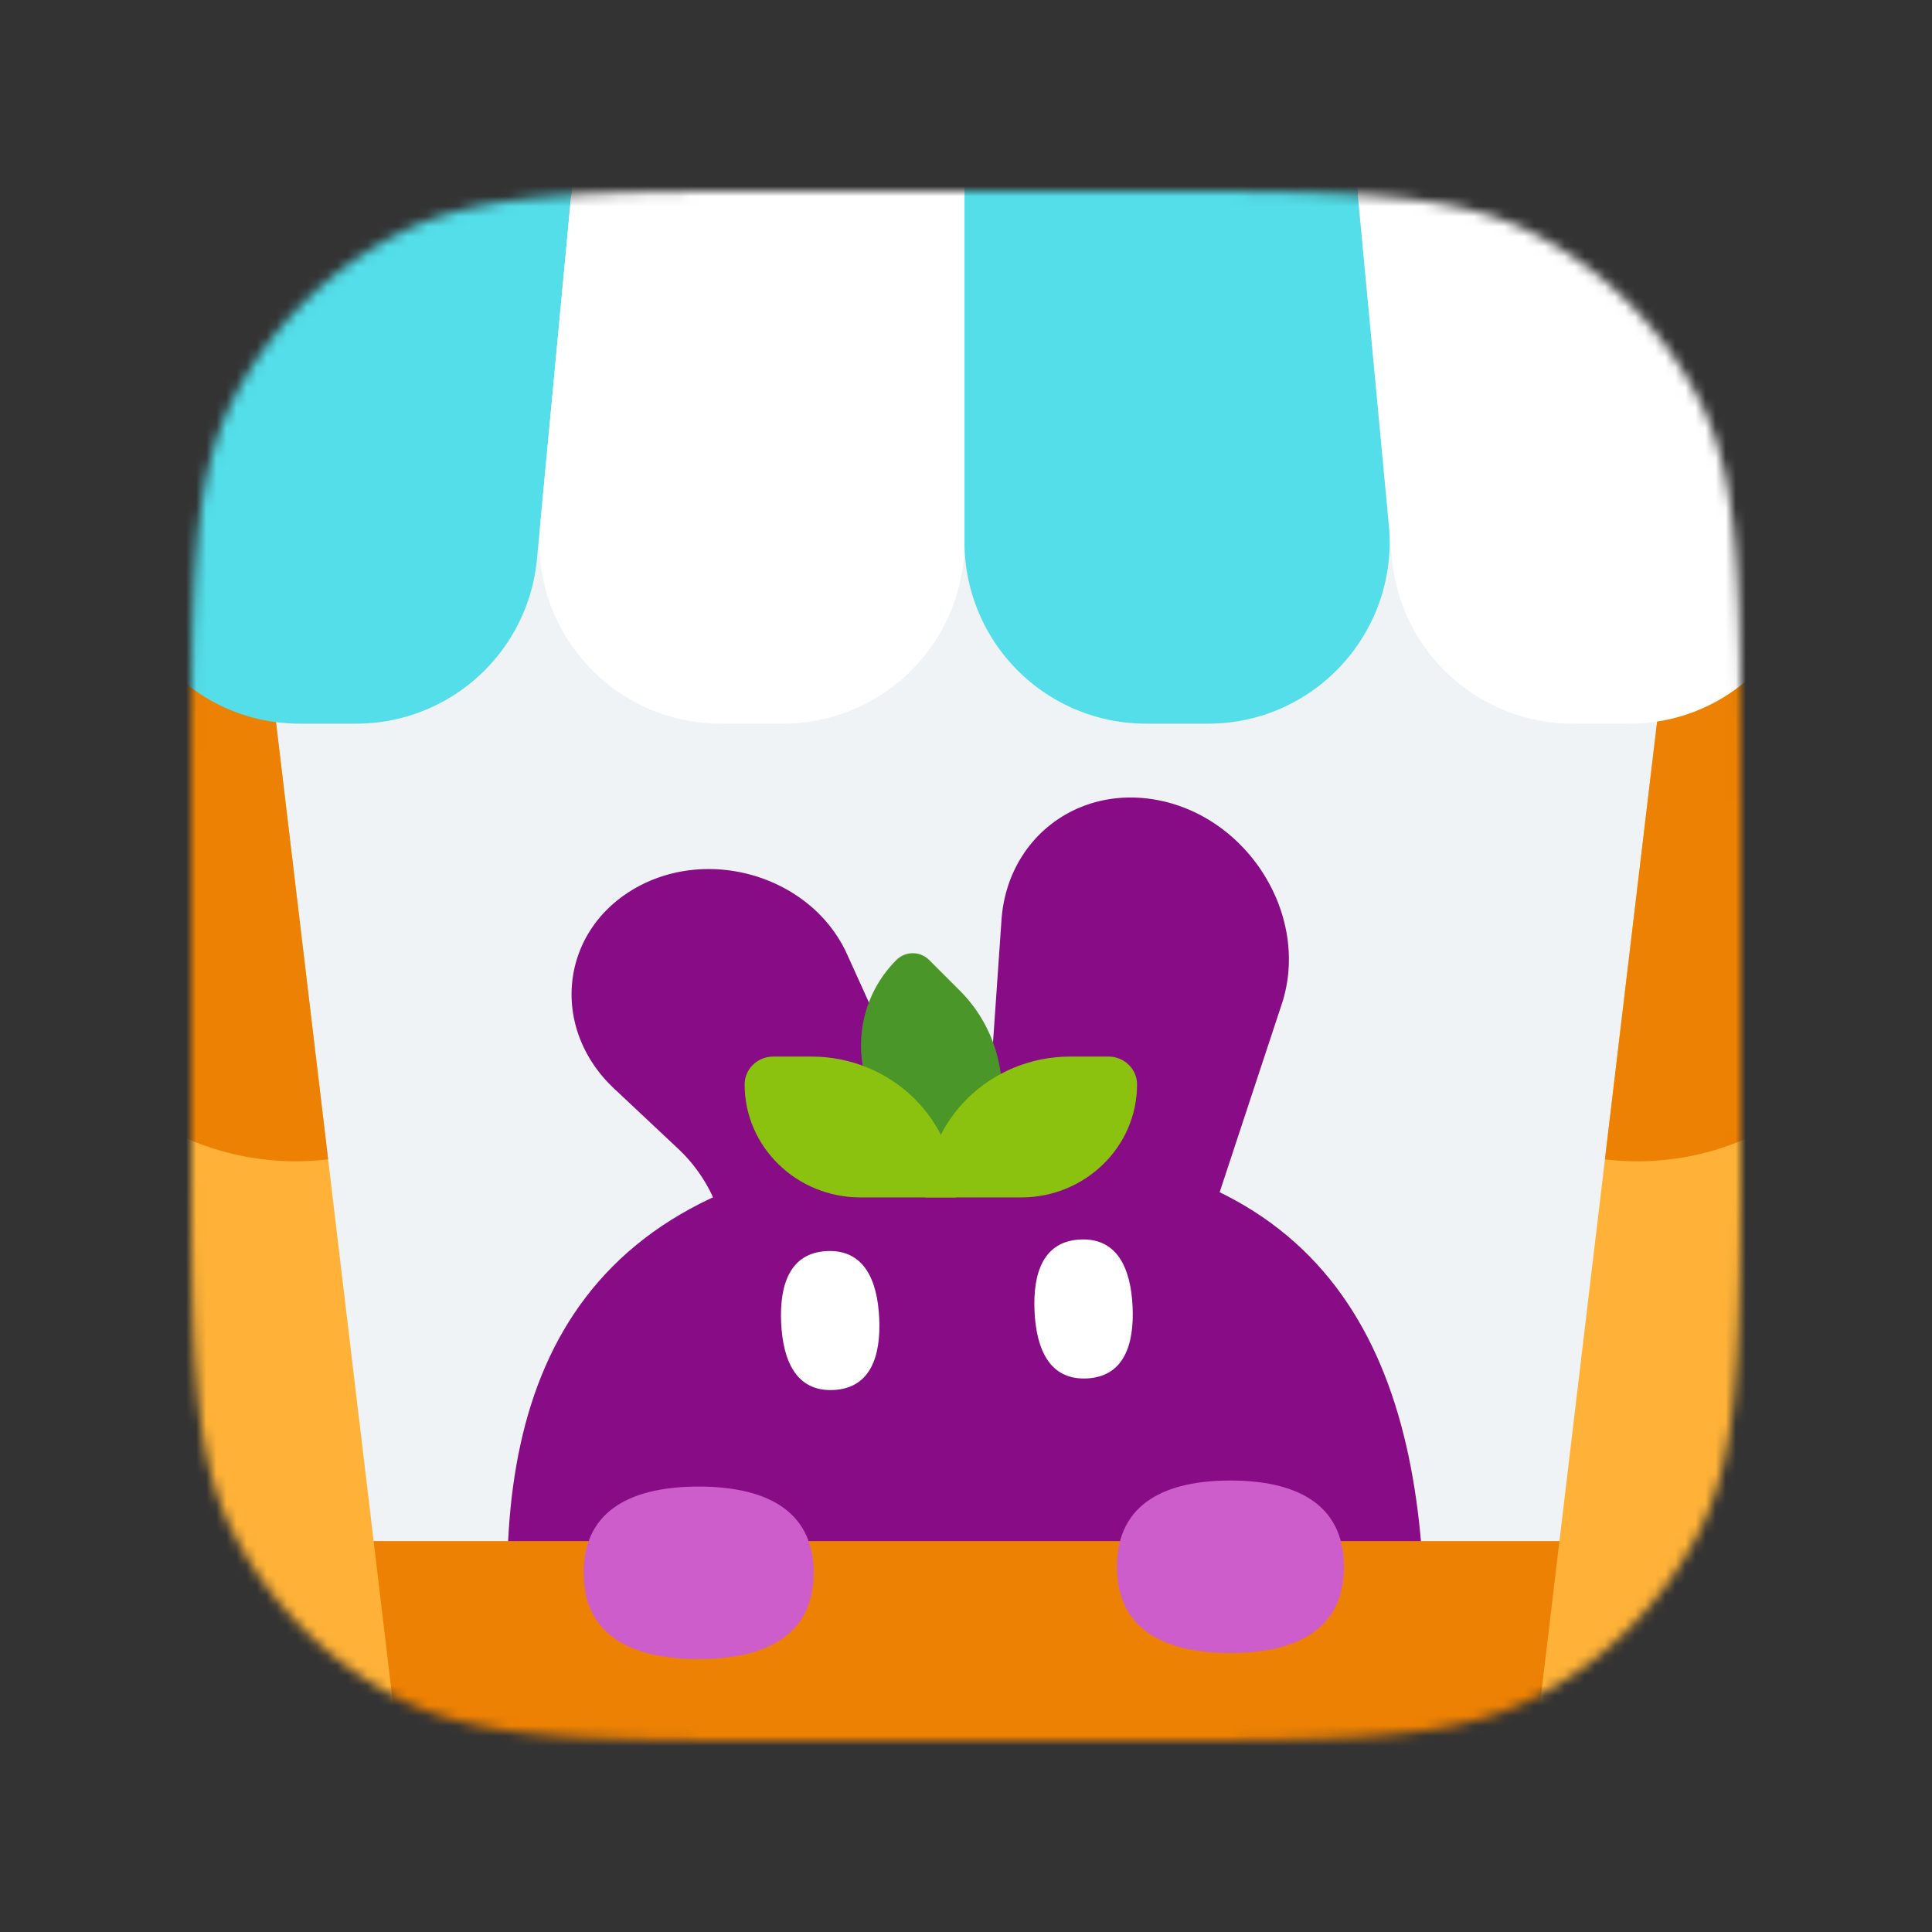 <svg xmlns="http://www.w3.org/2000/svg" xmlns:v="https://vecta.io/nano" xmlns:xlink="http://www.w3.org/1999/xlink" width="192" height="192" fill="none"><rect width="100%" height="100%" fill="#333333" stroke="none"/><mask id="A" width="154" height="154" x="19" y="19" mask-type="alpha" maskUnits="userSpaceOnUse"><use fill="#eff3f5" xlink:href="#C"/></mask><g mask="url(#A)"><use fill="#eff3f5" xlink:href="#C"/><path fill="#870c85" d="M141.469 157.03c1.137 24.896-7.294 45.506-43.426 47.156s-46.407-18.106-47.544-43.002 7.294-45.507 43.427-47.157 46.407 18.106 47.543 43.003z"/><path fill="#870c85" d="M127.377 99.795c2.96-8.964-3.66-19.195-13.213-20.422-7.65-.983-14.103 4.335-14.638 12.064l-2.758 39.823c-.402 5.81 4.376 11.149 10.113 11.3 3.823.1 7.097-2.183 8.284-5.779l12.211-36.986zm-43.196-4.964c-3.561-7.859-14.113-10.93-21.542-6.27-7.075 4.438-7.844 13.761-1.618 19.612l6.353 5.971a15.33 15.33 0 0 1 3.429 4.719l5.317 11.506c2.611 5.651 10.2 7.863 15.586 4.543 3.555-2.191 5.121-6.238 3.914-10.114l-4.696-15.085-6.743-14.882z"/><path fill="#fff" d="M82.818 138.138c-3.67.168-5.014-2.869-5.189-6.681s.888-6.959 4.558-7.127 5.015 2.868 5.189 6.681-.888 6.959-4.558 7.127zm25.179-1.15c-3.67.168-5.014-2.868-5.188-6.681s.888-6.959 4.558-7.127 5.014 2.869 5.188 6.682-.887 6.958-4.558 7.126z"/><path fill="#4a9629" d="M89.079 95.408a2.31 2.31 0 0 1 3.268 0l3.033 3.033c5.585 5.585 5.585 14.639 0 20.224l-6.301-6.301c-4.682-4.682-4.682-12.273 0-16.955z"/><path fill="#ed8103" d="M-4.762 160.337a7.19 7.19 0 0 1 7.189-7.189h186.845a7.19 7.19 0 0 1 7.189 7.189v40.064a7.19 7.19 0 0 1-7.189 7.189H2.427a7.19 7.19 0 0 1-7.189-7.189v-40.064z"/><path fill="#cd5dcb" d="M80.859 156.307c0 6.456-5.117 8.572-11.43 8.572S58 162.763 58 156.307s5.117-8.573 11.43-8.573 11.43 2.117 11.43 8.573zm52.7-.602c0 6.456-5.05 8.572-11.28 8.572S111 162.161 111 155.705s5.05-8.572 11.279-8.572 11.28 2.116 11.28 8.572z"/><path fill="#ffb237" d="M-1.259 59.807l26.88-3.205 13.637 114.389-26.88 3.205L-1.259 59.807z"/><path fill="#ed8103" d="M-1.259 59.807l26.88-3.205 6.988 58.612c-14.845 1.77-28.315-8.83-30.085-23.675l-3.783-31.732z"/><path fill="#ffb237" d="M193.365 59.807l-26.88-3.205-13.637 114.389 26.88 3.205 13.637-114.389z"/><path fill="#ed8103" d="M193.365 59.807l-26.88-3.205-6.987 58.612c14.845 1.77 28.314-8.83 30.084-23.675l3.783-31.732z"/><path fill="#fff" d="M164.826-12h-32.843l6.353 67.561a18.05 18.05 0 0 0 17.968 16.357h5.598c11.651 0 20.249-10.876 17.56-22.212L164.826-12z"/><path fill="#53dee9" d="M26.873-12h32.843l-6.353 67.561a18.05 18.05 0 0 1-17.968 16.357h-5.598c-11.651 0-20.249-10.876-17.56-22.212L26.873-12zm105.11 0H95.849v65.871a18.05 18.05 0 0 0 18.047 18.047h6.155c10.634 0 18.963-9.149 17.967-19.737L131.983-12z"/><path fill="#fff" d="M59.716-12H95.85v65.871a18.05 18.05 0 0 1-18.047 18.047h-6.155c-10.634 0-18.963-9.149-17.968-19.737L59.716-12z"/><path fill="#8bc10f" d="M74 107.773c0-1.532 1.274-2.773 2.846-2.773h3.786C88.567 105 95 111.268 95 119h-9.478C79.159 119 74 113.973 74 107.773z"/><path fill="#8bc10f" d="M113 107.773c0-1.532-1.274-2.773-2.846-2.773h-3.786C98.433 105 92 111.268 92 119h9.477c6.364 0 11.523-5.027 11.523-11.227z"/></g><defs><path id="C" d="M19 79.8c0-21.282 0-31.923 4.142-40.052a38 38 0 0 1 16.607-16.607C47.877 19 58.518 19 79.8 19h32.4c21.282 0 31.923 0 40.052 4.142a38 38 0 0 1 16.606 16.607C173 47.877 173 58.518 173 79.8v32.4c0 21.282 0 31.923-4.142 40.052-3.643 7.15-9.456 12.963-16.606 16.606C144.123 173 133.482 173 112.2 173H79.8c-21.282 0-31.923 0-40.052-4.142a38 38 0 0 1-16.607-16.606C19 144.123 19 133.482 19 112.2V79.8z"/></defs></svg>
